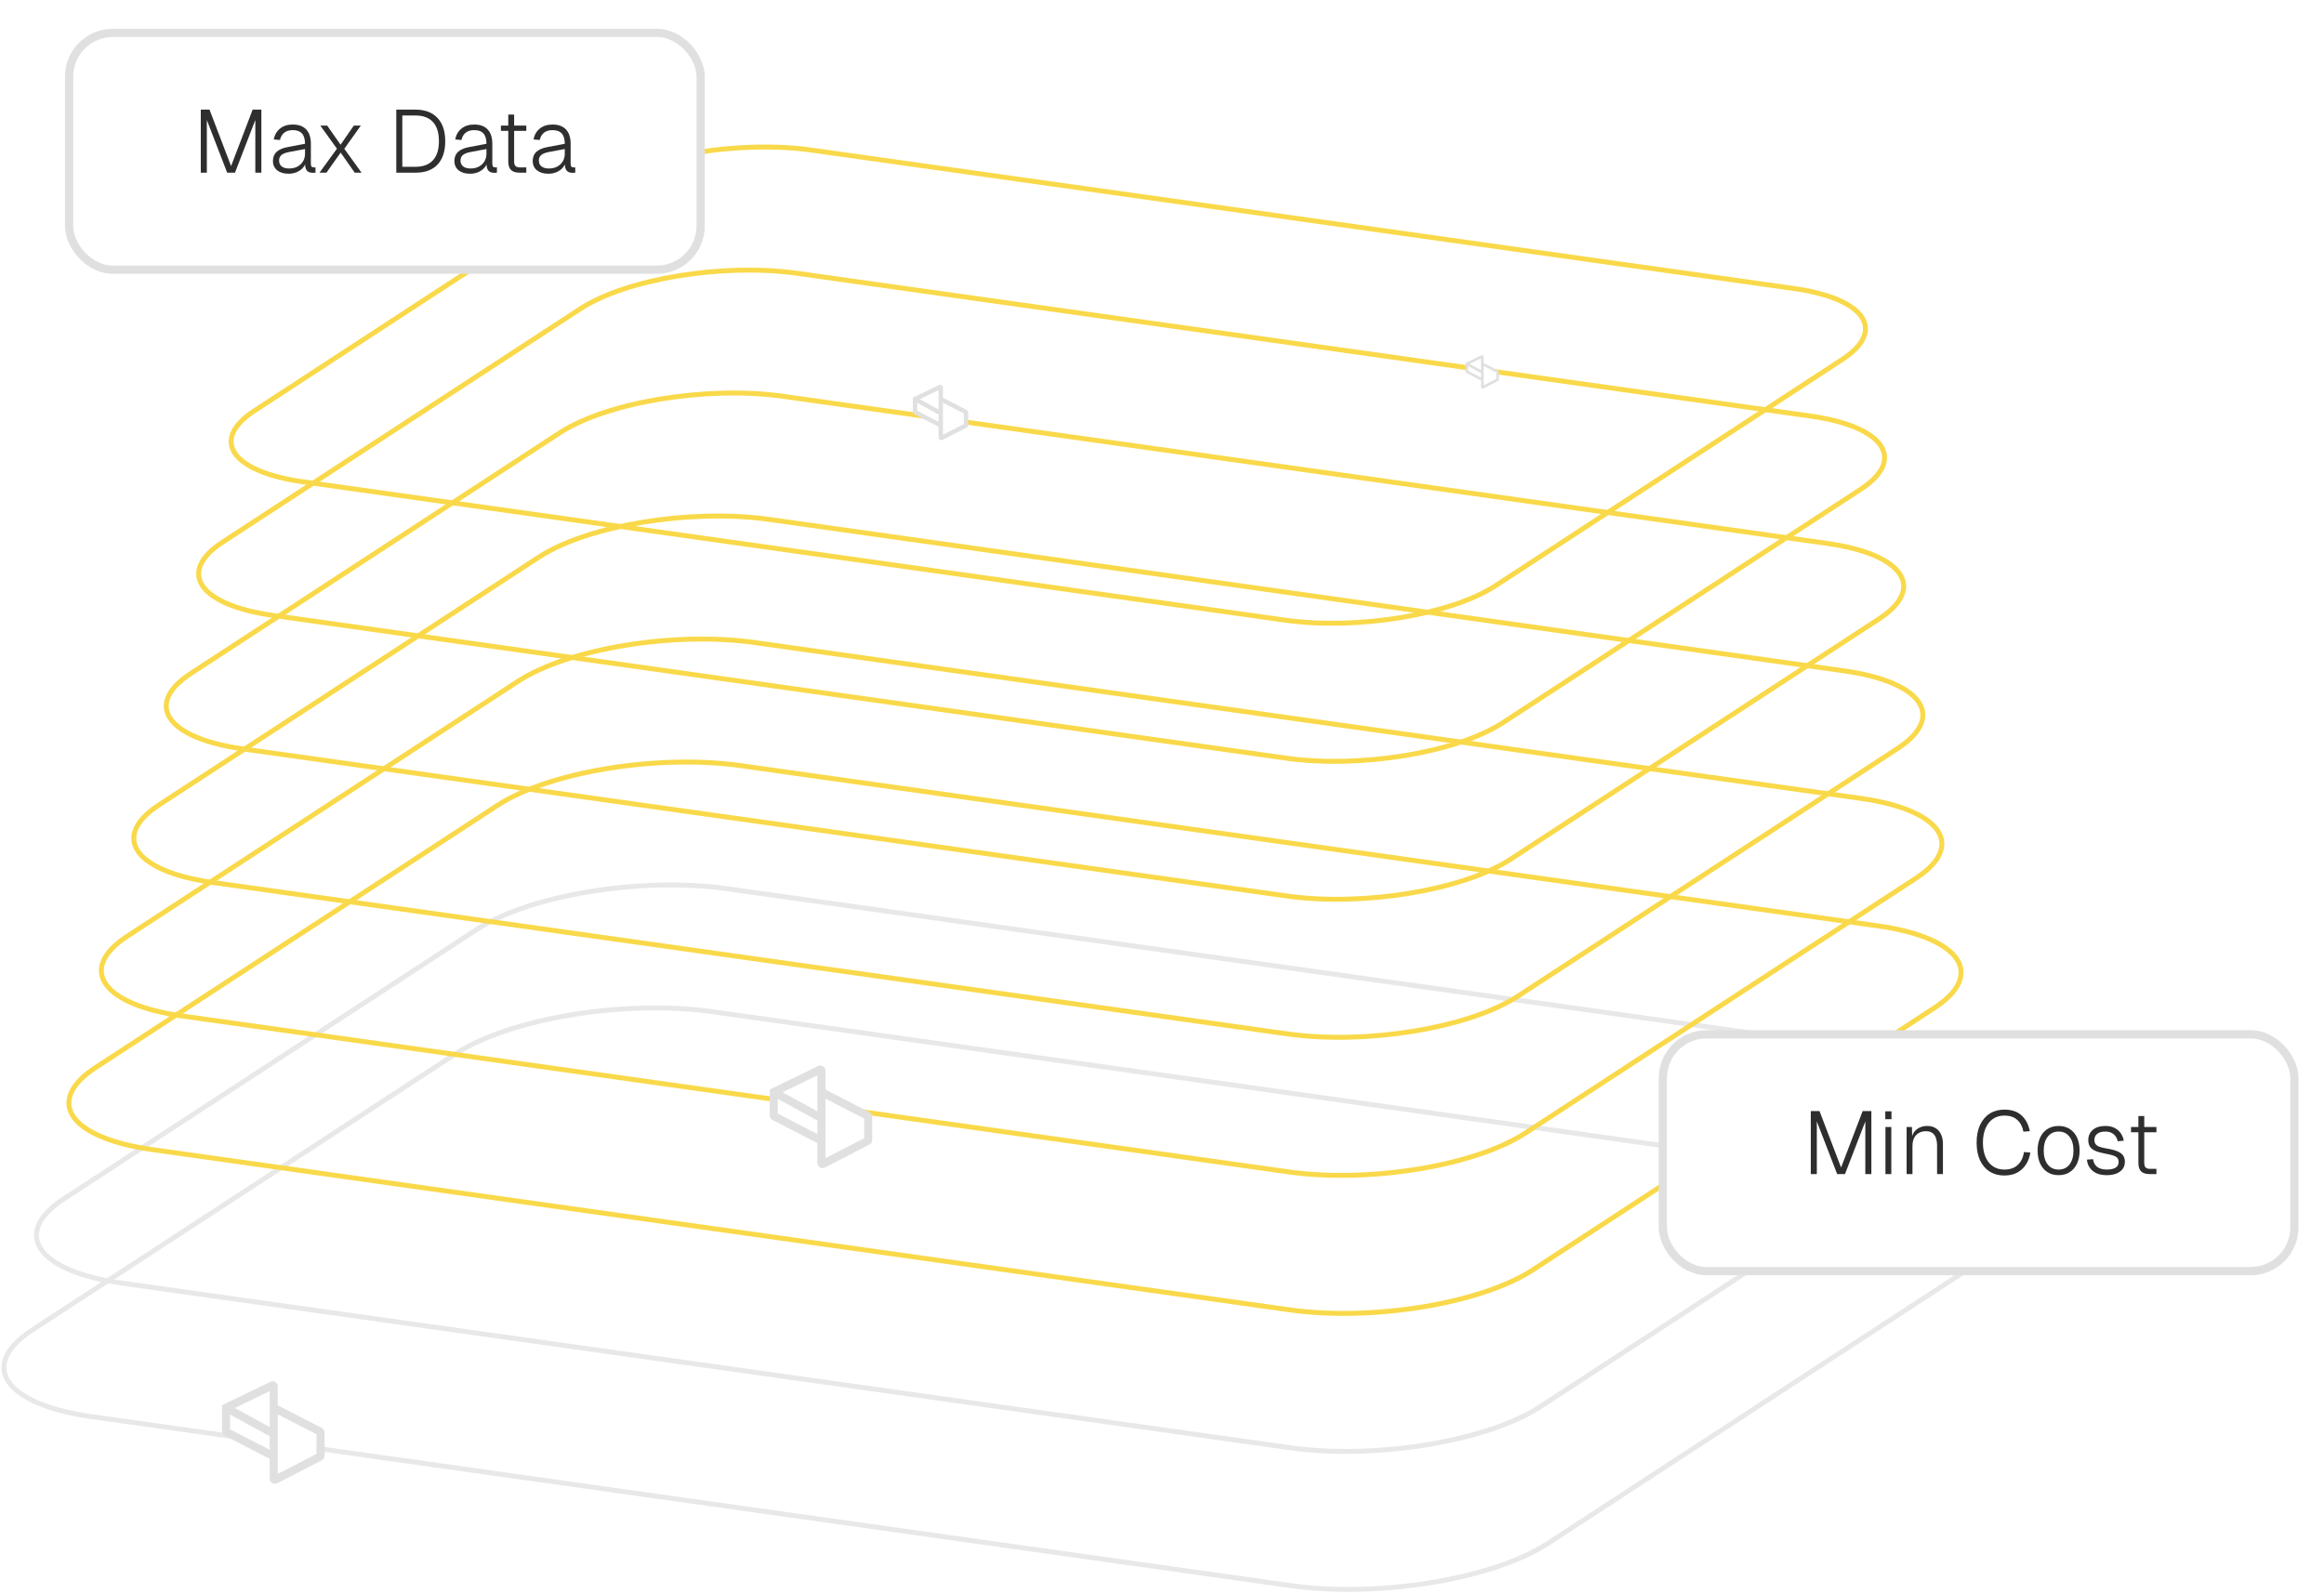 <svg width="471" height="323" viewBox="0 0 471 323" fill="none" xmlns="http://www.w3.org/2000/svg">
<g clip-path="url(#clip0_18_9764)">
<path d="M261.643 321.422L18.558 287.162C0.87 284.666 -4.506 276.805 6.535 269.606L92.354 213.602C103.396 206.402 126.669 202.585 144.358 205.081L387.443 239.341C405.131 241.837 410.507 249.697 399.466 256.897L313.646 312.901C302.605 320.101 279.332 323.918 261.643 321.422Z" stroke="#E8E8E8" stroke-miterlimit="10"/>
<path d="M261.482 293.476L24.69 260.102C7.468 257.67 2.221 250.02 12.973 242.997L96.571 188.443C107.323 181.42 130.001 177.715 147.223 180.131L384.014 213.505C401.236 215.937 406.483 223.588 395.732 230.611L312.133 285.165C301.382 292.187 278.704 295.892 261.482 293.476Z" stroke="#E8E8E8" stroke-miterlimit="10"/>
<path d="M261.32 265.514L30.806 233.027C14.034 230.659 8.932 223.218 19.394 216.388L100.771 163.284C111.233 156.454 133.316 152.83 150.087 155.198L380.601 187.686C397.373 190.053 402.475 197.495 392.013 204.324L310.636 257.429C300.174 264.258 278.091 267.882 261.32 265.514Z" stroke="#F9D94A" stroke-miterlimit="10"/>
<path d="M261.16 237.553L36.922 205.951C20.618 203.648 15.644 196.399 25.817 189.763L104.972 138.108C115.161 131.472 136.632 127.945 152.936 130.248L377.173 161.85C393.478 164.153 398.451 171.401 388.279 178.037L309.123 229.692C298.935 236.329 277.464 239.856 261.16 237.553Z" stroke="#F9D94A" stroke-miterlimit="10"/>
<path d="M260.982 209.591L43.038 178.875C27.184 176.636 22.356 169.597 32.254 163.139L109.205 112.933C119.104 106.474 139.979 103.06 155.833 105.282L373.777 135.998C389.631 138.237 394.459 145.276 384.561 151.735L307.61 201.94C297.712 208.399 276.836 211.814 260.982 209.591Z" stroke="#F9D94A" stroke-miterlimit="10"/>
<path d="M260.822 181.629L49.154 151.799C33.752 149.625 29.068 142.779 38.677 136.514L113.406 87.758C123.015 81.493 143.295 78.158 158.682 80.333L370.349 110.163C385.752 112.337 390.436 119.183 380.827 125.448L306.097 174.204C296.489 180.47 276.209 183.804 260.822 181.629Z" stroke="#F9D94A" stroke-miterlimit="10"/>
<path d="M260.661 153.684L55.271 124.74C40.335 122.63 35.78 115.994 45.099 109.905L117.607 62.599C126.927 56.511 146.595 53.289 161.547 55.399L366.937 84.344C381.874 86.454 386.429 93.09 377.109 99.178L304.601 146.484C295.282 152.572 275.614 155.794 260.661 153.684Z" stroke="#F9D94A" stroke-miterlimit="10"/>
<path d="M260.5 125.722L61.387 97.664C46.901 95.618 42.491 89.192 51.537 83.281L121.824 37.408C130.87 31.513 149.926 28.388 164.412 30.418L363.525 58.476C378.011 60.521 382.421 66.948 373.375 72.859L303.088 118.732C294.042 124.627 274.986 127.752 260.5 125.722Z" stroke="#F9D94A" stroke-miterlimit="10"/>
</g>
<g filter="url(#filter0_d_18_9764)">
<rect x="14" y="5" width="128" height="48" rx="8.874" fill="white"/>
<rect x="14" y="5" width="128" height="48" rx="8.874" stroke="#E0E0E0" stroke-width="1.668" stroke-miterlimit="10"/>
</g>
<path d="M40.694 35V22.22H42.459L46.833 33.668L51.206 22.22H52.971V35H51.746V24.326L47.624 35H46.041L41.919 24.326V35H40.694ZM58.485 35.216C57.525 35.216 56.757 34.988 56.181 34.532C55.605 34.064 55.317 33.434 55.317 32.642C55.317 31.85 55.569 31.226 56.073 30.77C56.577 30.314 57.315 29.996 58.287 29.816L61.815 29.15C61.815 28.202 61.611 27.506 61.203 27.062C60.795 26.606 60.177 26.378 59.349 26.378C58.617 26.378 58.035 26.552 57.603 26.9C57.171 27.248 56.883 27.74 56.739 28.376L55.479 28.268C55.659 27.344 56.079 26.612 56.739 26.072C57.411 25.52 58.281 25.244 59.349 25.244C60.537 25.244 61.443 25.58 62.067 26.252C62.691 26.924 63.003 27.884 63.003 29.132V33.11C63.003 33.434 63.051 33.656 63.147 33.776C63.255 33.884 63.423 33.938 63.651 33.938H63.939V35C63.891 35.012 63.819 35.018 63.723 35.018C63.639 35.03 63.549 35.036 63.453 35.036C63.081 35.036 62.769 34.97 62.517 34.838C62.277 34.706 62.097 34.49 61.977 34.19C61.869 33.89 61.815 33.476 61.815 32.948L61.959 32.966C61.851 33.386 61.629 33.77 61.293 34.118C60.969 34.454 60.561 34.724 60.069 34.928C59.577 35.12 59.049 35.216 58.485 35.216ZM58.593 34.154C59.253 34.154 59.823 34.022 60.303 33.758C60.783 33.494 61.155 33.14 61.419 32.696C61.683 32.24 61.815 31.73 61.815 31.166V30.212L58.539 30.824C57.855 30.956 57.351 31.16 57.027 31.436C56.715 31.712 56.559 32.078 56.559 32.534C56.559 33.05 56.739 33.452 57.099 33.74C57.459 34.016 57.957 34.154 58.593 34.154ZM64.758 35L68.286 30.14L64.92 25.46H66.306L69.024 29.33L71.706 25.46H73.128L69.78 30.158L73.272 35H71.886L69.042 30.932L66.162 35H64.758ZM80.316 35V22.22H84.168C86.112 22.22 87.606 22.778 88.65 23.894C89.706 24.998 90.234 26.576 90.234 28.628C90.234 30.668 89.718 32.24 88.686 33.344C87.654 34.448 86.184 35 84.276 35H80.316ZM81.54 33.812H84.168C85.74 33.812 86.928 33.374 87.732 32.498C88.548 31.622 88.956 30.332 88.956 28.628C88.956 26.9 88.548 25.598 87.732 24.722C86.928 23.846 85.74 23.408 84.168 23.408H81.54V33.812ZM95.259 35.216C94.299 35.216 93.531 34.988 92.955 34.532C92.379 34.064 92.091 33.434 92.091 32.642C92.091 31.85 92.343 31.226 92.847 30.77C93.351 30.314 94.089 29.996 95.061 29.816L98.589 29.15C98.589 28.202 98.385 27.506 97.977 27.062C97.569 26.606 96.951 26.378 96.123 26.378C95.391 26.378 94.809 26.552 94.377 26.9C93.945 27.248 93.657 27.74 93.513 28.376L92.253 28.268C92.433 27.344 92.853 26.612 93.513 26.072C94.185 25.52 95.055 25.244 96.123 25.244C97.311 25.244 98.217 25.58 98.841 26.252C99.465 26.924 99.777 27.884 99.777 29.132V33.11C99.777 33.434 99.825 33.656 99.921 33.776C100.029 33.884 100.197 33.938 100.425 33.938H100.713V35C100.665 35.012 100.593 35.018 100.497 35.018C100.413 35.03 100.323 35.036 100.227 35.036C99.855 35.036 99.543 34.97 99.291 34.838C99.051 34.706 98.871 34.49 98.751 34.19C98.643 33.89 98.589 33.476 98.589 32.948L98.733 32.966C98.625 33.386 98.403 33.77 98.067 34.118C97.743 34.454 97.335 34.724 96.843 34.928C96.351 35.12 95.823 35.216 95.259 35.216ZM95.367 34.154C96.027 34.154 96.597 34.022 97.077 33.758C97.557 33.494 97.929 33.14 98.193 32.696C98.457 32.24 98.589 31.73 98.589 31.166V30.212L95.313 30.824C94.629 30.956 94.125 31.16 93.801 31.436C93.489 31.712 93.333 32.078 93.333 32.534C93.333 33.05 93.513 33.452 93.873 33.74C94.233 34.016 94.731 34.154 95.367 34.154ZM105.297 35C104.517 35 103.941 34.82 103.569 34.46C103.197 34.088 103.011 33.524 103.011 32.768V23.228H104.199V32.732C104.199 33.176 104.295 33.488 104.487 33.668C104.691 33.848 104.997 33.938 105.405 33.938H106.665V35H105.297ZM101.517 26.522V25.46H106.665V26.522H101.517ZM111.132 35.216C110.172 35.216 109.404 34.988 108.828 34.532C108.252 34.064 107.964 33.434 107.964 32.642C107.964 31.85 108.216 31.226 108.72 30.77C109.224 30.314 109.962 29.996 110.934 29.816L114.462 29.15C114.462 28.202 114.258 27.506 113.85 27.062C113.442 26.606 112.824 26.378 111.996 26.378C111.264 26.378 110.682 26.552 110.25 26.9C109.818 27.248 109.53 27.74 109.386 28.376L108.126 28.268C108.306 27.344 108.726 26.612 109.386 26.072C110.058 25.52 110.928 25.244 111.996 25.244C113.184 25.244 114.09 25.58 114.714 26.252C115.338 26.924 115.65 27.884 115.65 29.132V33.11C115.65 33.434 115.698 33.656 115.794 33.776C115.902 33.884 116.07 33.938 116.298 33.938H116.586V35C116.538 35.012 116.466 35.018 116.37 35.018C116.286 35.03 116.196 35.036 116.1 35.036C115.728 35.036 115.416 34.97 115.164 34.838C114.924 34.706 114.744 34.49 114.624 34.19C114.516 33.89 114.462 33.476 114.462 32.948L114.606 32.966C114.498 33.386 114.276 33.77 113.94 34.118C113.616 34.454 113.208 34.724 112.716 34.928C112.224 35.12 111.696 35.216 111.132 35.216ZM111.24 34.154C111.9 34.154 112.47 34.022 112.95 33.758C113.43 33.494 113.802 33.14 114.066 32.696C114.33 32.24 114.462 31.73 114.462 31.166V30.212L111.186 30.824C110.502 30.956 109.998 31.16 109.674 31.436C109.362 31.712 109.206 32.078 109.206 32.534C109.206 33.05 109.386 33.452 109.746 33.74C110.106 34.016 110.604 34.154 111.24 34.154Z" fill="#2E2E2E"/>
<g filter="url(#filter1_d_18_9764)">
<rect x="337" y="208" width="128" height="48" rx="8.874" fill="white"/>
<rect x="337" y="208" width="128" height="48" rx="8.874" stroke="#E0E0E0" stroke-width="1.668" stroke-miterlimit="10"/>
</g>
<path d="M366.989 238V225.22H368.753L373.127 236.668L377.501 225.22H379.265V238H378.041V227.326L373.919 238H372.335L368.213 227.326V238H366.989ZM382.12 238V228.46H383.308V238H382.12ZM382.084 226.876V225.274H383.344V226.876H382.084ZM386.409 238V228.46H387.489L387.543 230.962L387.399 230.854C387.495 230.266 387.693 229.78 387.993 229.396C388.305 229.012 388.683 228.724 389.127 228.532C389.571 228.34 390.051 228.244 390.567 228.244C391.299 228.244 391.899 228.406 392.367 228.73C392.847 229.054 393.201 229.492 393.429 230.044C393.657 230.584 393.771 231.19 393.771 231.862V238H392.583V232.294C392.583 231.67 392.505 231.136 392.349 230.692C392.205 230.248 391.965 229.906 391.629 229.666C391.293 229.426 390.855 229.306 390.315 229.306C389.499 229.306 388.839 229.57 388.335 230.098C387.843 230.626 387.597 231.358 387.597 232.294V238H386.409ZM406.213 238.288C405.085 238.288 404.095 238.024 403.243 237.496C402.403 236.956 401.749 236.188 401.281 235.192C400.825 234.196 400.597 233.008 400.597 231.628C400.597 230.248 400.825 229.06 401.281 228.064C401.749 227.056 402.403 226.282 403.243 225.742C404.095 225.202 405.085 224.932 406.213 224.932C407.701 224.932 408.871 225.328 409.723 226.12C410.575 226.912 411.127 227.974 411.379 229.306L410.083 229.396C409.903 228.4 409.489 227.608 408.841 227.02C408.205 226.432 407.329 226.138 406.213 226.138C405.337 226.138 404.575 226.36 403.927 226.804C403.279 227.236 402.775 227.866 402.415 228.694C402.055 229.51 401.875 230.488 401.875 231.628C401.875 232.768 402.055 233.746 402.415 234.562C402.775 235.378 403.279 236.002 403.927 236.434C404.575 236.866 405.337 237.082 406.213 237.082C407.377 237.082 408.289 236.764 408.949 236.128C409.621 235.492 410.035 234.628 410.191 233.536L411.487 233.626C411.343 234.562 411.043 235.378 410.587 236.074C410.131 236.77 409.537 237.316 408.805 237.712C408.073 238.096 407.209 238.288 406.213 238.288ZM417.22 238.216C416.356 238.216 415.6 238.012 414.952 237.604C414.316 237.196 413.824 236.62 413.476 235.876C413.128 235.12 412.954 234.238 412.954 233.23C412.954 232.21 413.128 231.328 413.476 230.584C413.824 229.84 414.316 229.264 414.952 228.856C415.6 228.448 416.356 228.244 417.22 228.244C418.084 228.244 418.834 228.448 419.47 228.856C420.106 229.264 420.598 229.84 420.946 230.584C421.294 231.328 421.468 232.21 421.468 233.23C421.468 234.238 421.294 235.12 420.946 235.876C420.598 236.62 420.106 237.196 419.47 237.604C418.834 238.012 418.084 238.216 417.22 238.216ZM417.22 237.082C418.156 237.082 418.888 236.74 419.416 236.056C419.956 235.36 420.226 234.418 420.226 233.23C420.226 232.042 419.956 231.106 419.416 230.422C418.888 229.726 418.156 229.378 417.22 229.378C416.284 229.378 415.546 229.726 415.006 230.422C414.466 231.106 414.196 232.042 414.196 233.23C414.196 234.418 414.466 235.36 415.006 236.056C415.546 236.74 416.284 237.082 417.22 237.082ZM426.988 238.216C426.16 238.216 425.452 238.084 424.864 237.82C424.288 237.544 423.838 237.166 423.514 236.686C423.19 236.206 423.004 235.666 422.956 235.066L424.198 234.976C424.27 235.612 424.534 236.122 424.99 236.506C425.458 236.89 426.124 237.082 426.988 237.082C427.744 237.082 428.332 236.956 428.752 236.704C429.172 236.452 429.382 236.062 429.382 235.534C429.382 235.246 429.316 235.006 429.184 234.814C429.064 234.61 428.812 234.436 428.428 234.292C428.044 234.136 427.468 233.992 426.7 233.86C425.8 233.692 425.098 233.494 424.594 233.266C424.09 233.026 423.736 232.732 423.532 232.384C423.328 232.024 423.226 231.598 423.226 231.106C423.226 230.254 423.532 229.564 424.144 229.036C424.756 228.508 425.608 228.244 426.7 228.244C427.444 228.244 428.074 228.382 428.59 228.658C429.118 228.934 429.532 229.3 429.832 229.756C430.132 230.2 430.33 230.692 430.426 231.232L429.184 231.34C429.112 230.968 428.974 230.638 428.77 230.35C428.566 230.05 428.29 229.816 427.942 229.648C427.594 229.468 427.174 229.378 426.682 229.378C425.962 229.378 425.41 229.534 425.026 229.846C424.654 230.146 424.468 230.548 424.468 231.052C424.468 231.4 424.546 231.688 424.702 231.916C424.858 232.132 425.116 232.312 425.476 232.456C425.836 232.588 426.334 232.708 426.97 232.816C427.918 232.972 428.656 233.17 429.184 233.41C429.724 233.638 430.102 233.926 430.318 234.274C430.534 234.61 430.642 235.024 430.642 235.516C430.642 236.092 430.486 236.584 430.174 236.992C429.862 237.388 429.43 237.694 428.878 237.91C428.338 238.114 427.708 238.216 426.988 238.216ZM435.67 238C434.89 238 434.314 237.82 433.942 237.46C433.57 237.088 433.384 236.524 433.384 235.768V226.228H434.572V235.732C434.572 236.176 434.668 236.488 434.86 236.668C435.064 236.848 435.37 236.938 435.778 236.938H437.038V238H435.67ZM431.89 229.522V228.46H437.038V229.522H431.89Z" fill="#2E2E2E"/>
<path d="M157.654 220.96L157.103 225.369L166.472 231.432V235.841L175.841 231.432V226.472L166.472 221.511L165.921 217.653L157.654 220.96Z" fill="white"/>
<path fill-rule="evenodd" clip-rule="evenodd" d="M165.664 217.984L158.598 221.413L165.664 225.282V217.984ZM165.664 227.145L157.632 222.748V225.741L165.664 229.889V227.145ZM165.664 231.728L156.568 227.031C156.219 226.851 156 226.491 156 226.097V220.857L165.79 216.106C166.487 215.768 167.297 216.277 167.297 217.052V220.87L176.205 225.447C176.555 225.627 176.775 225.988 176.775 226.382V231.087C176.775 231.481 176.555 231.842 176.206 232.022L167.194 236.665C166.495 237.025 165.664 236.517 165.664 235.73V231.728ZM167.297 222.707V234.773L175.143 230.731V226.739L167.297 222.707Z" fill="#E0E0E0"/>
<path d="M46.654 284.96L46.102 289.369L55.472 295.432V299.841L64.841 295.432V290.472L55.472 285.511L54.921 281.653L46.654 284.96Z" fill="white"/>
<path fill-rule="evenodd" clip-rule="evenodd" d="M54.664 281.984L47.598 285.413L54.664 289.282V281.984ZM54.664 291.145L46.632 286.748V289.741L54.664 293.889V291.145ZM54.664 295.728L45.569 291.031C45.219 290.851 45 290.491 45 290.097V284.857L54.79 280.106C55.487 279.768 56.297 280.277 56.297 281.052V284.87L65.205 289.447C65.555 289.627 65.775 289.988 65.775 290.382V295.087C65.775 295.481 65.555 295.842 65.206 296.022L56.194 300.665C55.495 301.025 54.664 300.517 54.664 299.73V295.728ZM56.297 286.707V298.773L64.143 294.731V290.739L56.297 286.707Z" fill="#E0E0E0"/>
<path d="M185.893 80.68L185.596 83.062L190.658 86.338V88.72L195.72 86.338V83.658L190.658 80.978L190.36 78.893L185.893 80.68Z" fill="white"/>
<path fill-rule="evenodd" clip-rule="evenodd" d="M190.222 79.072L186.404 80.925L190.222 83.015V79.072ZM190.222 84.022L185.882 81.646V83.263L190.222 85.504V84.022ZM190.222 86.498L185.307 83.96C185.119 83.863 185 83.668 185 83.456V80.624L190.29 78.058C190.666 77.875 191.104 78.15 191.104 78.569V80.631L195.917 83.104C196.106 83.202 196.225 83.397 196.225 83.61V86.152C196.225 86.365 196.106 86.56 195.917 86.657L191.048 89.165C190.671 89.36 190.222 89.085 190.222 88.661V86.498ZM191.104 81.624V88.144L195.343 85.959V83.802L191.104 81.624Z" fill="#E0E0E0"/>
<path d="M297.539 73.618L297.359 75.056L300.415 77.033V78.471L303.47 77.033V75.415L300.415 73.797L300.235 72.539L297.539 73.618Z" fill="white"/>
<path fill-rule="evenodd" clip-rule="evenodd" d="M300.152 72.647L297.847 73.765L300.152 75.027V72.647ZM300.152 75.635L297.532 74.201V75.177L300.152 76.529V75.635ZM300.152 77.129L297.185 75.597C297.072 75.539 297 75.421 297 75.293V73.584L300.193 72.035C300.42 71.924 300.684 72.09 300.684 72.343V73.588L303.589 75.081C303.703 75.139 303.775 75.257 303.775 75.386V76.92C303.775 77.049 303.703 77.166 303.589 77.225L300.65 78.739C300.423 78.856 300.152 78.691 300.152 78.434V77.129ZM300.684 74.187V78.122L303.243 76.804V75.502L300.684 74.187Z" fill="#E0E0E0"/>
<defs>
<filter id="filter0_d_18_9764" x="8.161" y="0.829" width="139.678" height="59.679" filterUnits="userSpaceOnUse" color-interpolation-filters="sRGB">
<feFlood flood-opacity="0" result="BackgroundImageFix"/>
<feColorMatrix in="SourceAlpha" type="matrix" values="0 0 0 0 0 0 0 0 0 0 0 0 0 0 0 0 0 0 127 0" result="hardAlpha"/>
<feOffset dy="1.668"/>
<feGaussianBlur stdDeviation="2.503"/>
<feComposite in2="hardAlpha" operator="out"/>
<feColorMatrix type="matrix" values="0 0 0 0 0.18 0 0 0 0 0.18 0 0 0 0 0.18 0 0 0 0.06 0"/>
<feBlend mode="normal" in2="BackgroundImageFix" result="effect1_dropShadow_18_9764"/>
<feBlend mode="normal" in="SourceGraphic" in2="effect1_dropShadow_18_9764" result="shape"/>
</filter>
<filter id="filter1_d_18_9764" x="331.161" y="203.829" width="139.678" height="59.679" filterUnits="userSpaceOnUse" color-interpolation-filters="sRGB">
<feFlood flood-opacity="0" result="BackgroundImageFix"/>
<feColorMatrix in="SourceAlpha" type="matrix" values="0 0 0 0 0 0 0 0 0 0 0 0 0 0 0 0 0 0 127 0" result="hardAlpha"/>
<feOffset dy="1.668"/>
<feGaussianBlur stdDeviation="2.503"/>
<feComposite in2="hardAlpha" operator="out"/>
<feColorMatrix type="matrix" values="0 0 0 0 0.18 0 0 0 0 0.18 0 0 0 0 0.18 0 0 0 0.06 0"/>
<feBlend mode="normal" in2="BackgroundImageFix" result="effect1_dropShadow_18_9764"/>
<feBlend mode="normal" in="SourceGraphic" in2="effect1_dropShadow_18_9764" result="shape"/>
</filter>
<clipPath id="clip0_18_9764">
<rect width="406" height="294" fill="white" transform="translate(0 29)"/>
</clipPath>
</defs>
</svg>
